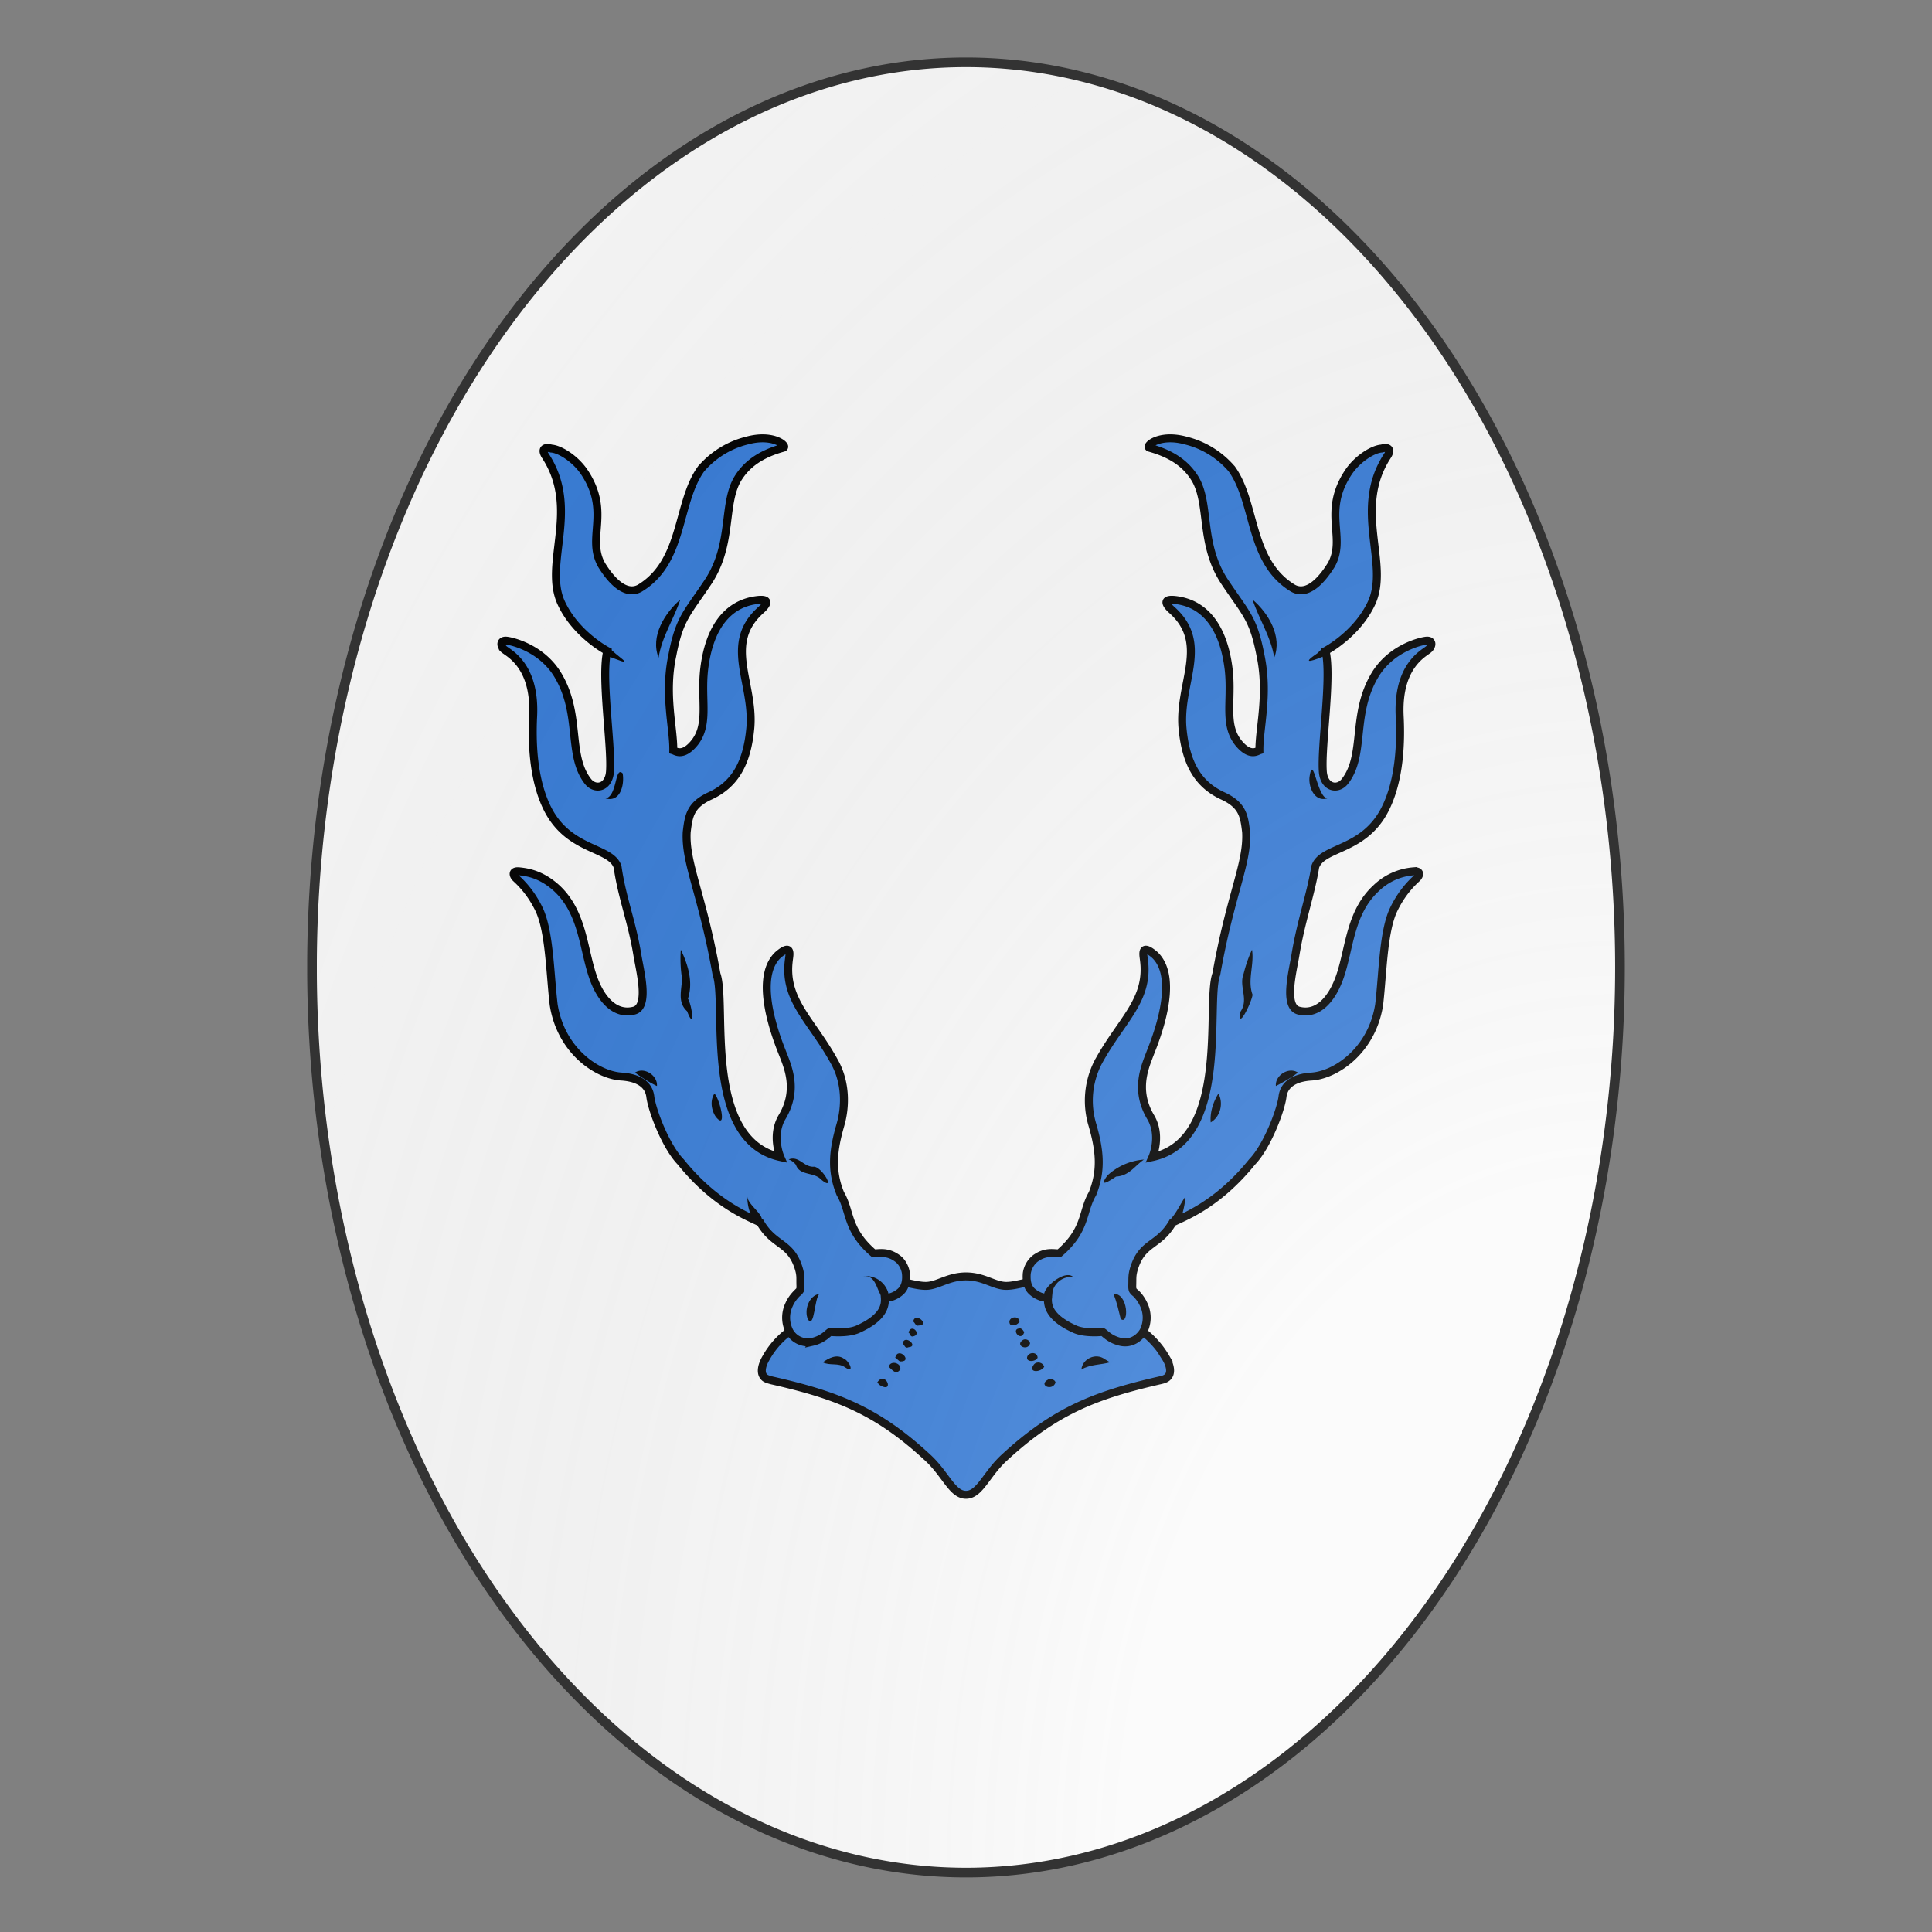<svg id="coa533071029" width="500" height="500" viewBox="0 0 200 200" xmlns="http://www.w3.org/2000/svg" xmlns:x="http://www.w3.org/1999/xlink"><rect x="0" y="0" width="200" height="200" fill="#808080" stroke="none"/><defs><clipPath id="oval_coa533071029"><path d="m 32.3,99.5 a 67.7,93.7 0 1 1 0,1.3 z"/></clipPath><g id="stagsAttires_coa533071029" stroke-width=".58"><path d="M114.57 128.56a6.53 6.53 0 00-1.72-1.94c-.35-.23-.73-.43-1.1-.64-.95-.61-1.7-1.47-2.62-2.15-.9-.67-2.1-1.22-3.17-.87-1.23-.11-2.15.36-3.03.36s-1.62-.69-2.93-.69-2.07.69-2.93.69c-.88 0-1.8-.45-3.03-.36-1.08-.35-2.27.18-3.17.87-.9.66-1.67 1.54-2.62 2.15-.36.21-.75.4-1.1.64a6.06 6.06 0 00-1.72 1.94c-.27.45-.5 1.11-.1 1.45.14.11.34.15.51.2 4.71 1.07 7.65 2.18 11.38 5.64 1.31 1.21 1.78 2.7 2.78 2.7s1.47-1.49 2.78-2.7c3.73-3.44 6.67-4.57 11.38-5.65.17-.04.35-.08.5-.2.4-.33.18-1-.1-1.44z"/><path d="M133.75 76.89c.28-.27.26-.68-.25-.6-.5.07-2.56.6-3.7 2.52-1.7 2.87-.68 5.8-2.17 7.72-.54.7-1.56.47-1.62-.76-.12-1.94.66-6.88.2-8.74 0 0 2.26-1.18 3.34-3.46 1.37-2.88-1.4-6.89 1.2-10.8.25-.43.05-.63-.46-.49-.62.04-1.76.74-2.42 1.74-1.92 2.9-.12 4.77-1.25 6.75-.38.6-1.53 2.35-2.76 1.7-3.25-1.94-2.7-6.22-4.48-8.7a6.44 6.44 0 00-3.34-2.07c-1.98-.55-3.02.43-2.66.52 1.7.47 2.64 1.22 3.24 2.13 1.22 1.84.37 4.82 2.23 7.63 1.55 2.33 2.1 2.66 2.62 5.38.6 2.85-.1 5.3-.08 6.92-.13.04-.6.43-1.34-.33-1.35-1.39-.63-3.19-.9-5.57-.38-3.15-1.78-4.78-3.8-5.05-1.25-.17-.58.5-.37.69 2.8 2.46.53 5.31.8 8.6.24 2.7 1.2 4.17 2.92 4.97 1.5.68 1.58 1.52 1.72 2.64.13 2.27-1.14 4.55-2.17 10.36-.79 2.1 1.05 12.1-4.66 13.34 0 0 .69-1.56-.14-2.93-1.19-2.02-.37-3.72.02-4.76 1.16-2.89 1.65-5.75.3-7.04-1.04-.9-.84 0-.8.34.4 2.97-1.69 4.42-3.35 7.5a6.13 6.13 0 00-.4 4.56c.5 1.74.71 3.25 0 5-.77 1.3-.42 2.61-2.41 4.33-.24.08-.94-.23-1.78.41a1.7 1.7 0 00-.6 1.08c-.03.39 0 .82.24 1.15.24.33.94.72 1.31.57-.05.58.04 1.47 1.94 2.33.76.35 2.03.21 2.03.21.1 0 .47.53 1.31.72.67.16 1.31-.17 1.67-.76a2.2 2.2 0 00.02-1.97 2.74 2.74 0 00-.59-.83.68.68 0 01-.2-.21c-.04-.1-.04-.2-.04-.31.02-.57-.03-.75.14-1.3.6-1.91 1.78-1.58 2.8-3.32.74-.39 3.23-1.23 5.8-4.42 1.1-1.13 2.12-3.83 2.22-4.8.13-.85.86-1.34 2.09-1.42 1.76-.1 4.42-1.87 4.95-5.24.27-2.29.29-5.36 1.07-6.96.7-1.45 1.6-2.17 1.72-2.3.18-.2.24-.52-.31-.46a4.4 4.4 0 00-2.68 1.21c-1.92 1.75-1.95 4.37-2.64 6.4-.57 1.7-1.64 2.91-3.03 2.54-1.11-.3-.43-2.85-.23-4.07.39-2.4 1.13-4.45 1.44-6.41.5-1.49 3.52-1.11 5.09-4.2 1.11-2.18 1.15-5.01 1.07-6.7-.21-3.85 1.86-4.7 2.13-4.98zm-67.45 0c-.27-.27-.25-.68.26-.6.5.07 2.56.6 3.7 2.52 1.7 2.87.68 5.8 2.17 7.72.54.7 1.56.47 1.62-.76.12-1.94-.67-6.88-.2-8.74 0 0-2.27-1.18-3.34-3.46-1.37-2.88 1.4-6.89-1.2-10.8-.25-.43-.05-.63.46-.49.62.04 1.76.74 2.42 1.74 1.92 2.9.12 4.77 1.25 6.75.37.6 1.53 2.35 2.76 1.7 3.25-1.94 2.7-6.22 4.48-8.7a6.44 6.44 0 013.34-2.07c1.98-.55 3.01.43 2.66.52-1.7.47-2.64 1.22-3.24 2.13-1.22 1.84-.38 4.82-2.23 7.63-1.55 2.33-2.1 2.66-2.62 5.38-.61 2.85.1 5.3.07 6.92.14.04.61.43 1.35-.33 1.35-1.39.63-3.19.9-5.57.37-3.15 1.78-4.78 3.8-5.05 1.25-.17.58.5.37.69-2.8 2.46-.53 5.31-.8 8.6-.24 2.7-1.2 4.17-2.92 4.97-1.5.68-1.58 1.52-1.72 2.64-.13 2.27 1.14 4.55 2.17 10.36.78 2.1-1.05 12.1 4.66 13.34 0 0-.69-1.56.13-2.93 1.2-2.02.38-3.72-.02-4.76-1.15-2.89-1.64-5.75-.29-7.04 1.04-.9.84 0 .8.34-.4 2.97 1.68 4.42 3.35 7.5.8 1.47.8 3.2.4 4.56-.5 1.74-.72 3.25 0 5 .77 1.3.42 2.61 2.41 4.33.24.08.94-.23 1.78.41.32.24.55.69.59 1.08.04.39 0 .82-.24 1.15-.23.33-.93.72-1.3.57.05.58-.04 1.47-1.94 2.33-.76.35-2.04.21-2.04.21-.1 0-.46.53-1.3.72a1.53 1.53 0 01-1.67-.76 2.2 2.2 0 01-.02-1.97c.14-.32.35-.59.59-.83a.68.68 0 00.2-.21c.03-.1.03-.2.03-.31-.02-.57.04-.75-.13-1.3-.6-1.91-1.78-1.58-2.8-3.32-.74-.39-3.23-1.23-5.8-4.42-1.1-1.13-2.12-3.83-2.22-4.8-.13-.85-.86-1.34-2.09-1.42-1.76-.1-4.42-1.87-4.95-5.24-.27-2.29-.3-5.36-1.07-6.96-.7-1.45-1.6-2.17-1.72-2.3-.18-.2-.24-.52.3-.46.56.06 1.57.2 2.69 1.21 1.91 1.75 1.95 4.37 2.64 6.4.56 1.7 1.64 2.91 3.03 2.54 1.11-.3.43-2.85.23-4.07-.39-2.4-1.13-4.2-1.44-6.41-.5-1.47-3.52-1.13-5.09-4.2-1.11-2.18-1.15-5.01-1.07-6.7.21-3.85-1.86-4.7-2.14-4.98z"/><g fill="#000" stroke="none"><path d="M110.5 128.89c-.69.2-1.44.14-2.09.53.08-.8 1.06-1.24 1.7-.76l.39.23zm-3.97 1.47c-.22.68-1.32.2-.53-.22.2-.06.47 0 .53.22zm-.83-1.14c-.27.44-1.22.44-.75-.17.22-.27.68-.14.75.17zm-.48-.66c-.15.32-.91.34-.75-.1.15-.34.74-.33.75.1zm-.55-1.04c-.17.59-1.16.14-.5-.27.2-.1.49.04.5.27zm-.43-.8c-.27.75-1.05-.34-.26-.3.12.05.23.17.26.3zm-.33-.8c-.15.24-.47.37-.7.2-.26-.49.62-.74.7-.2zm-14.35 2.97c.44-.31 1.02-.62 1.53-.27.4.16.84 1.14.1.64-.5-.36-1.13-.1-1.63-.37zm3.97 1.47c.6-.92 1.29.83.21.21-.09-.06-.14-.14-.21-.21zm.84-1.14c.1-.5.93-.3.84.19-.32.45-.59.02-.84-.19zm.47-.66c.2-.87 1.31.27.4.27-.16 0-.27-.24-.4-.27zm.54-1.04c.13-.71 1.2.22.44.27-.27.12-.28-.13-.44-.27zm.43-.8c.21-.74 1.04.2.28.29-.17 0-.16-.22-.28-.29zm.34-.8c.13-.75 1.28.28.39.29-.21.07-.25-.2-.39-.29z"/><path d="M126.36 77.3c-.9.4-2.12.83-.74-.1.47-.46.41-.54.74.1zm-18.52 45.4c-.9-.17-1.68.66-1.57 1.54-1.7.1.85-2.36 1.57-1.54zm2.9 1.2c1.11-.07 1.15 2.33.54 1.83-.16-.61-.28-1.25-.54-1.83zm11.73-46.38c-.23-1.51-1.11-2.8-1.58-4.23 1.16.98 2.18 2.7 1.58 4.23z"/><path d="M120.85 98.81c.18 1.1-.35 2.21.04 3.28-.05.54-1.13 2.71-.88 1.24.63-.92-.14-1.83.23-2.77.15-.6.35-1.19.61-1.75zm-2.45 10.49c.39.7.14 1.7-.56 2.1-.06-.74.18-1.48.56-2.1zm7.94-21.52c-.94.29-1.4-.86-1.29-1.6.26-1.7.54 1.52 1.29 1.6zm-2.14 19.99c-.5.38-1.05.69-1.61.98-.07-.79.95-1.42 1.61-.98zm-11.21 6.33c-.7.47-1.09 1.2-2.05 1.25-.52.35-1.3.84-.63-.08a4.4 4.4 0 012.68-1.16zm1.83 4.46c.5-.5.78-1.17 1.18-1.76-.01.46-.39 2.86-1.18 1.76z"/><path d="M74.01 76.81c.45.54 1.9 1.38.47.82-.71-.3-.93-.15-.47-.82zm18.21 45.89c.98-.37 2.08.38 2.17 1.43-1.07.5-.56-2-2.17-1.43zm-2.9 1.2c-.38.3-.35 2.55-.84 1.87-.3-.67.06-1.75.84-1.87zM77.59 77.52c-.62-1.54.44-3.24 1.58-4.23-.47 1.43-1.35 2.71-1.58 4.23z"/><path d="M79.21 98.81c.54 1.12.91 2.39.52 3.57.35.64.48 2.35-.06.92-.76-.69-.36-1.62-.38-2.45a9.14 9.14 0 01-.08-2.04zm2.45 10.49c.39.37.96 2.77.09 1.68-.32-.49-.42-1.17-.09-1.68zm-7.94-21.52c.87-.14.67-2.4 1.25-1.82.14.79-.15 2.14-1.25 1.82zm2.15 19.99c.66-.44 1.66.2 1.6.98-.56-.27-1.1-.61-1.6-.98zm11.2 6.33c.77-.3 1.11.6 1.87.53.64.1 1.6 1.87.48.92-.51-.54-1.56-.25-1.82-1.06a1.21 1.21 0 00-.53-.39zm-2.3 4.82a3.4 3.4 0 01-.71-2.12c.02.68 1.57 1.5.89 1.99l-.18.13z"/></g></g><radialGradient id="backlight" cx="100%" cy="100%" r="150%"><stop stop-color="#fff" stop-opacity=".3" offset="0"/><stop stop-color="#fff" stop-opacity=".15" offset=".25"/><stop stop-color="#000" stop-opacity="0" offset="1"/></radialGradient></defs><g clip-path="url(#oval_coa533071029)"><rect x="0" y="0" width="200" height="200" fill="#fafafa"/><g fill="#377cd7" stroke="#000"><use x:href="#stagsAttires_coa533071029" transform="translate(-42 -42) scale(1.42)"/></g></g><path d="m 32.3,99.5 a 67.7,93.7 0 1 1 0,1.3 z" fill="url(#backlight)" stroke="#333"/></svg>